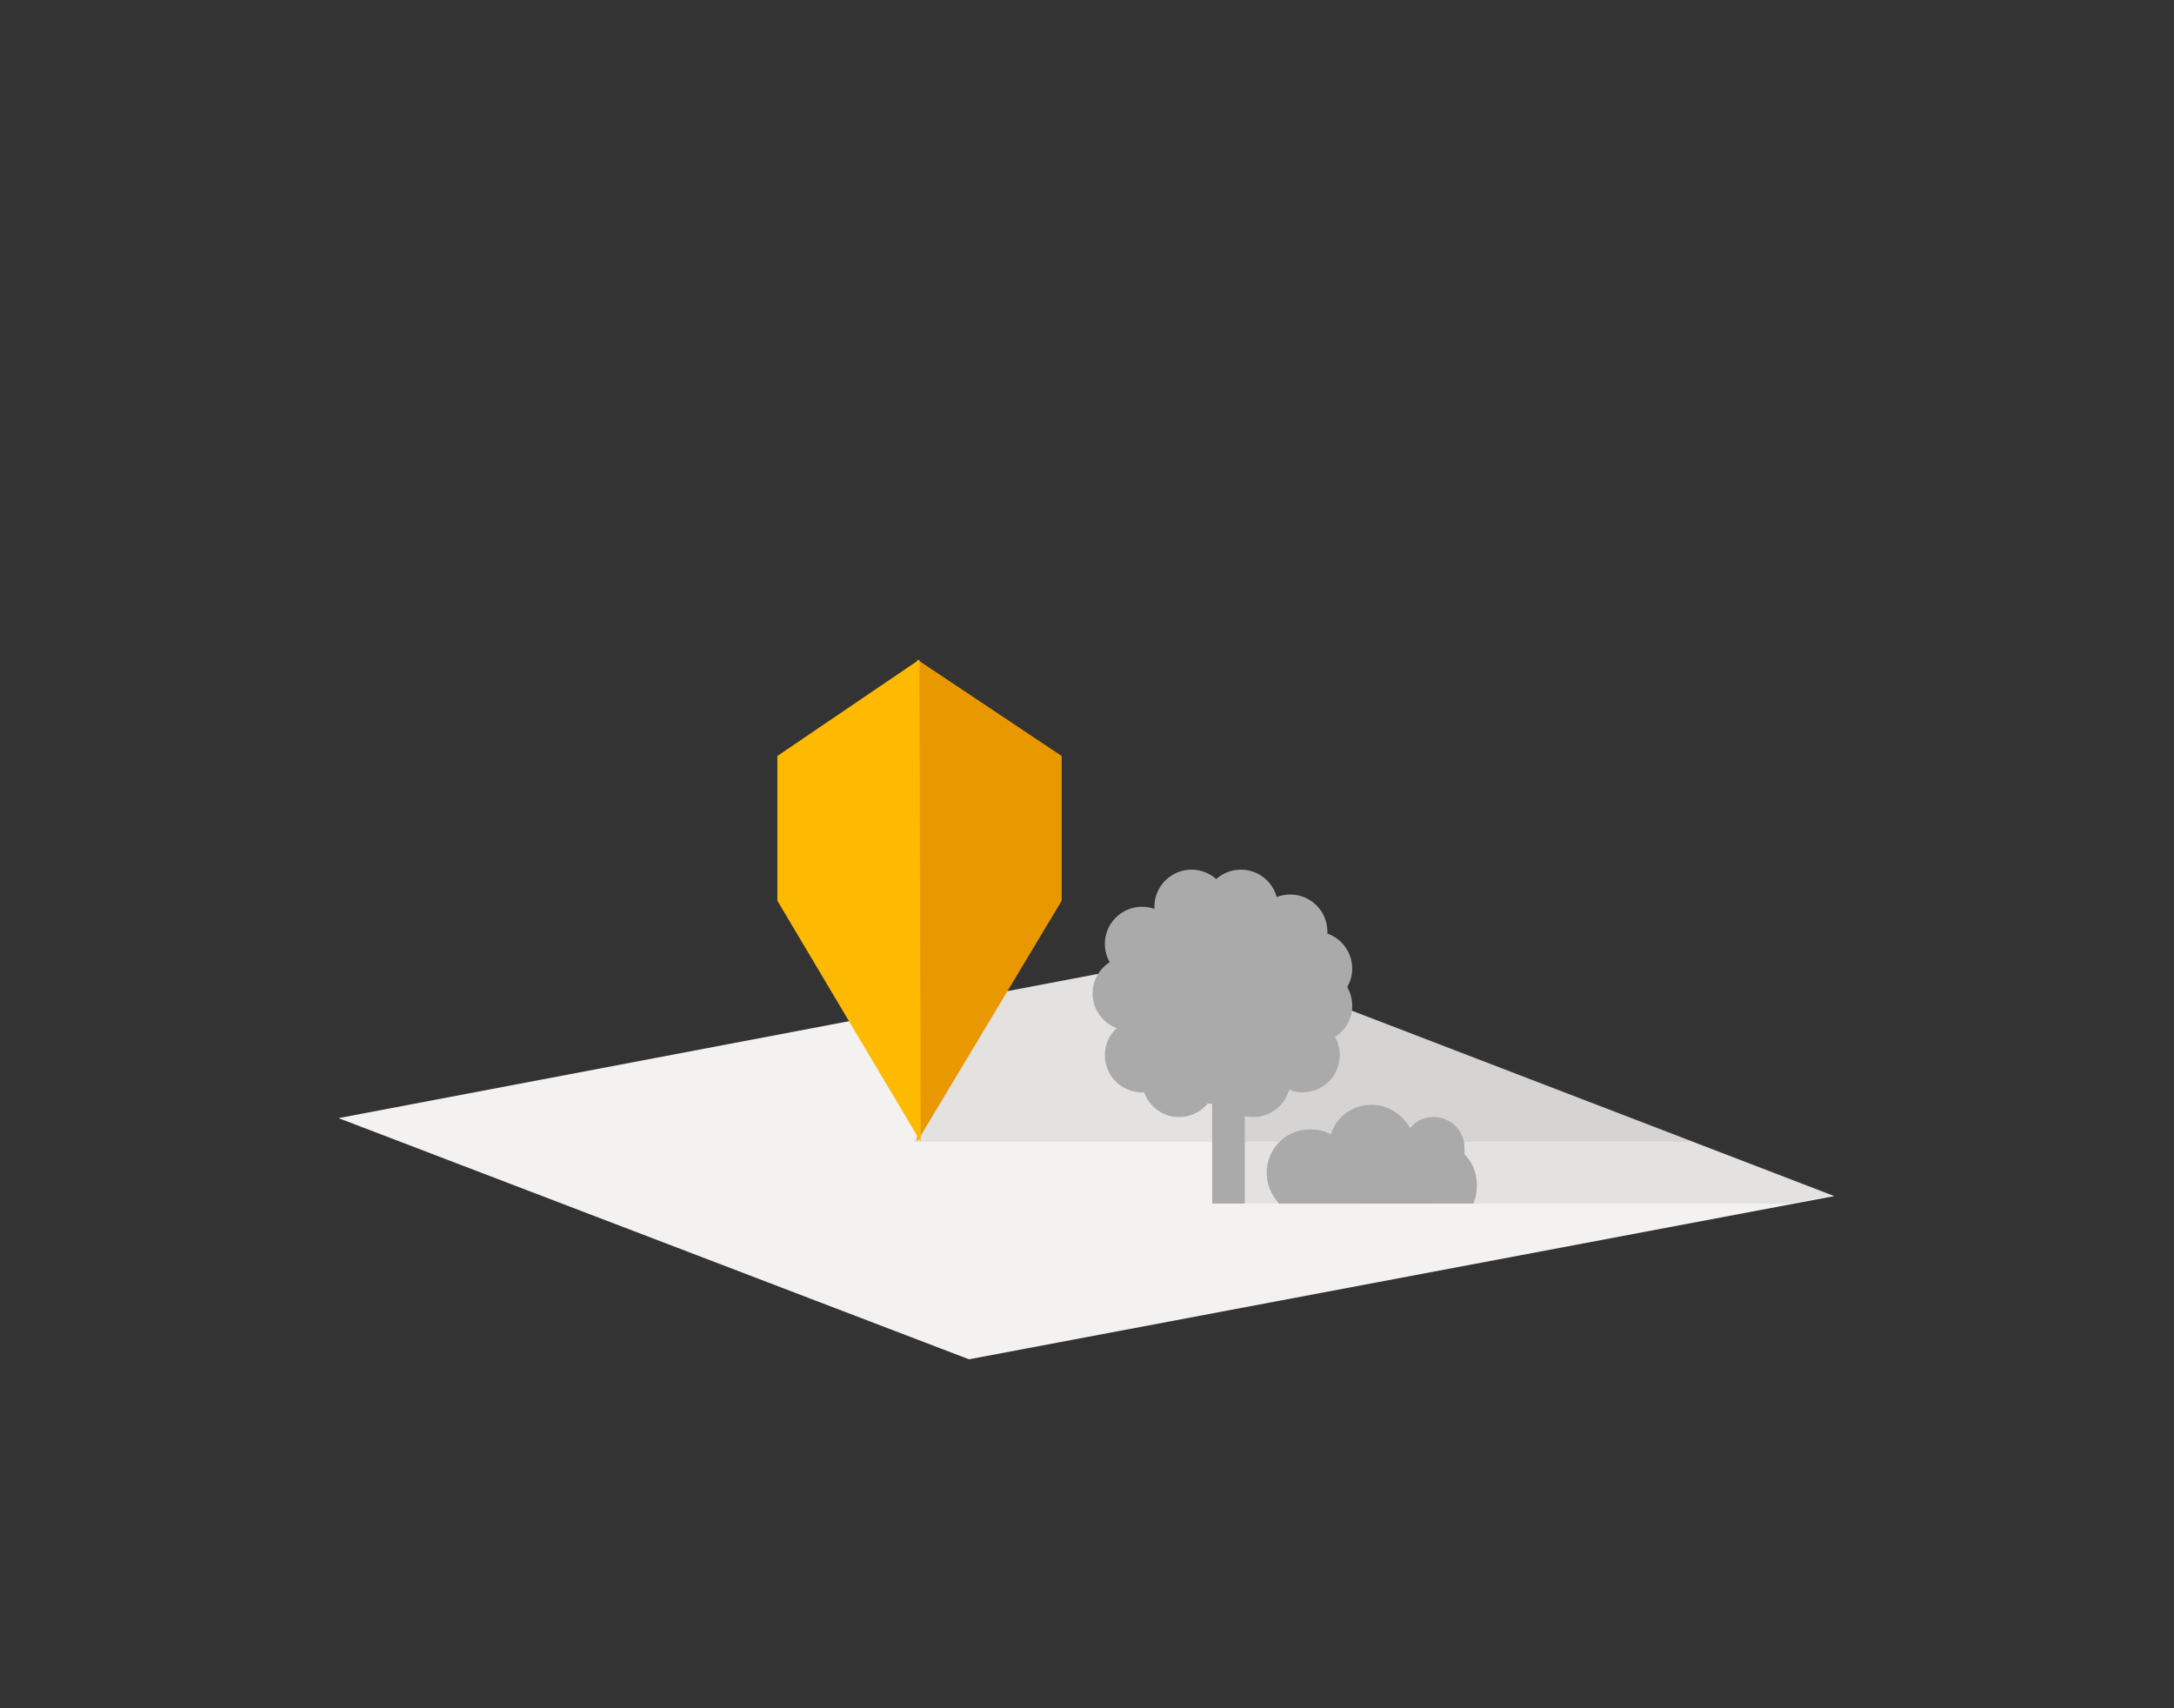 <?xml version="1.0" encoding="utf-8"?>
<!-- Generator: Adobe Illustrator 20.0.0, SVG Export Plug-In . SVG Version: 6.00 Build 0)  -->
<svg version="1.1" id="Ebene_1" xmlns="http://www.w3.org/2000/svg" xmlns:xlink="http://www.w3.org/1999/xlink" x="0px" y="0px"
	 viewBox="-100 -50 1400 1100" enable-background="new 0 0 1400 1100" xml:space="preserve">
<rect x="-100" y="-50" width="1400" height="1100" fill="#333333" stroke="none"/>
<title>clock</title>
<g>
	<polygon fill="#F3F2F1" points="675.2,564.2 1081.2,720.2 524,825.3 118,670 	"/>
</g>
<polygon opacity="0.1" fill="#555555" enable-background="new    " points="675.2,564.2 547.9,588.1 488.2,685.2 989.6,685.2 "/>
<polygon opacity="0.1" fill="#555555" enable-background="new    " points="771.5,600 695.1,615.1 695.1,725 1052.5,725 1082,719.4
	"/>
<g>
	<g>
		<polyline fill="#EA9800" class="fill__primary_dark" points="490.6,374.7 583.7,436.8 583.7,530 490.6,685.2 		"/>
	</g>
	<g>
		<polyline fill="#FEB901" class="fill__primary" points="492.1,374.7 400.6,436.8 400.6,530 492.9,685.2 		"/>
	</g>
</g>
<circle fill="#AAAAAA" cx="688" cy="593.6" r="67.7"/>
<line fill="none" stroke="#AAAAAA" stroke-width="21" stroke-miterlimit="10" x1="691.1" y1="645.4" x2="691.1" y2="725"/>
<path fill="#AAAAAA" d="M848.7,725c1.6-3.2,2.4-7.2,2.4-11.9c0-8-3.2-15.1-8-19.9c0-1.6,0-2.4,0-4c0-11.1-8.8-19.9-19.9-19.9
	c-6.4,0-11.1,2.4-15.1,7.2c-4.8-8.8-14.3-15.1-24.7-15.1c-12.7,0-23.1,8-26.3,19.1c-4-2.4-8.8-3.2-13.5-3.2
	c-15.9,0-27.9,12.7-27.9,27.9c0,8,3.2,14.3,8,19.9L848.7,725L848.7,725z"/>
<circle fill="#AAAAAA" cx="667.3" cy="533.9" r="23.9"/>
<circle fill="#AAAAAA" cx="635.4" cy="557.8" r="23.9"/>
<circle fill="#AAAAAA" cx="627.5" cy="589.7" r="23.9"/>
<circle fill="#AAAAAA" cx="635.4" cy="629.5" r="23.9"/>
<circle fill="#AAAAAA" cx="659.3" cy="645.4" r="23.9"/>
<circle fill="#AAAAAA" cx="699.1" cy="533.9" r="23.9"/>
<circle fill="#AAAAAA" cx="730.9" cy="549.9" r="23.9"/>
<circle fill="#AAAAAA" cx="746.9" cy="573.7" r="23.9"/>
<circle fill="#AAAAAA" cx="746.9" cy="597.6" r="23.9"/>
<circle fill="#AAAAAA" cx="738.9" cy="629.5" r="23.9"/>
<circle fill="#AAAAAA" cx="707.1" cy="645.4" r="23.9"/>
</svg>
